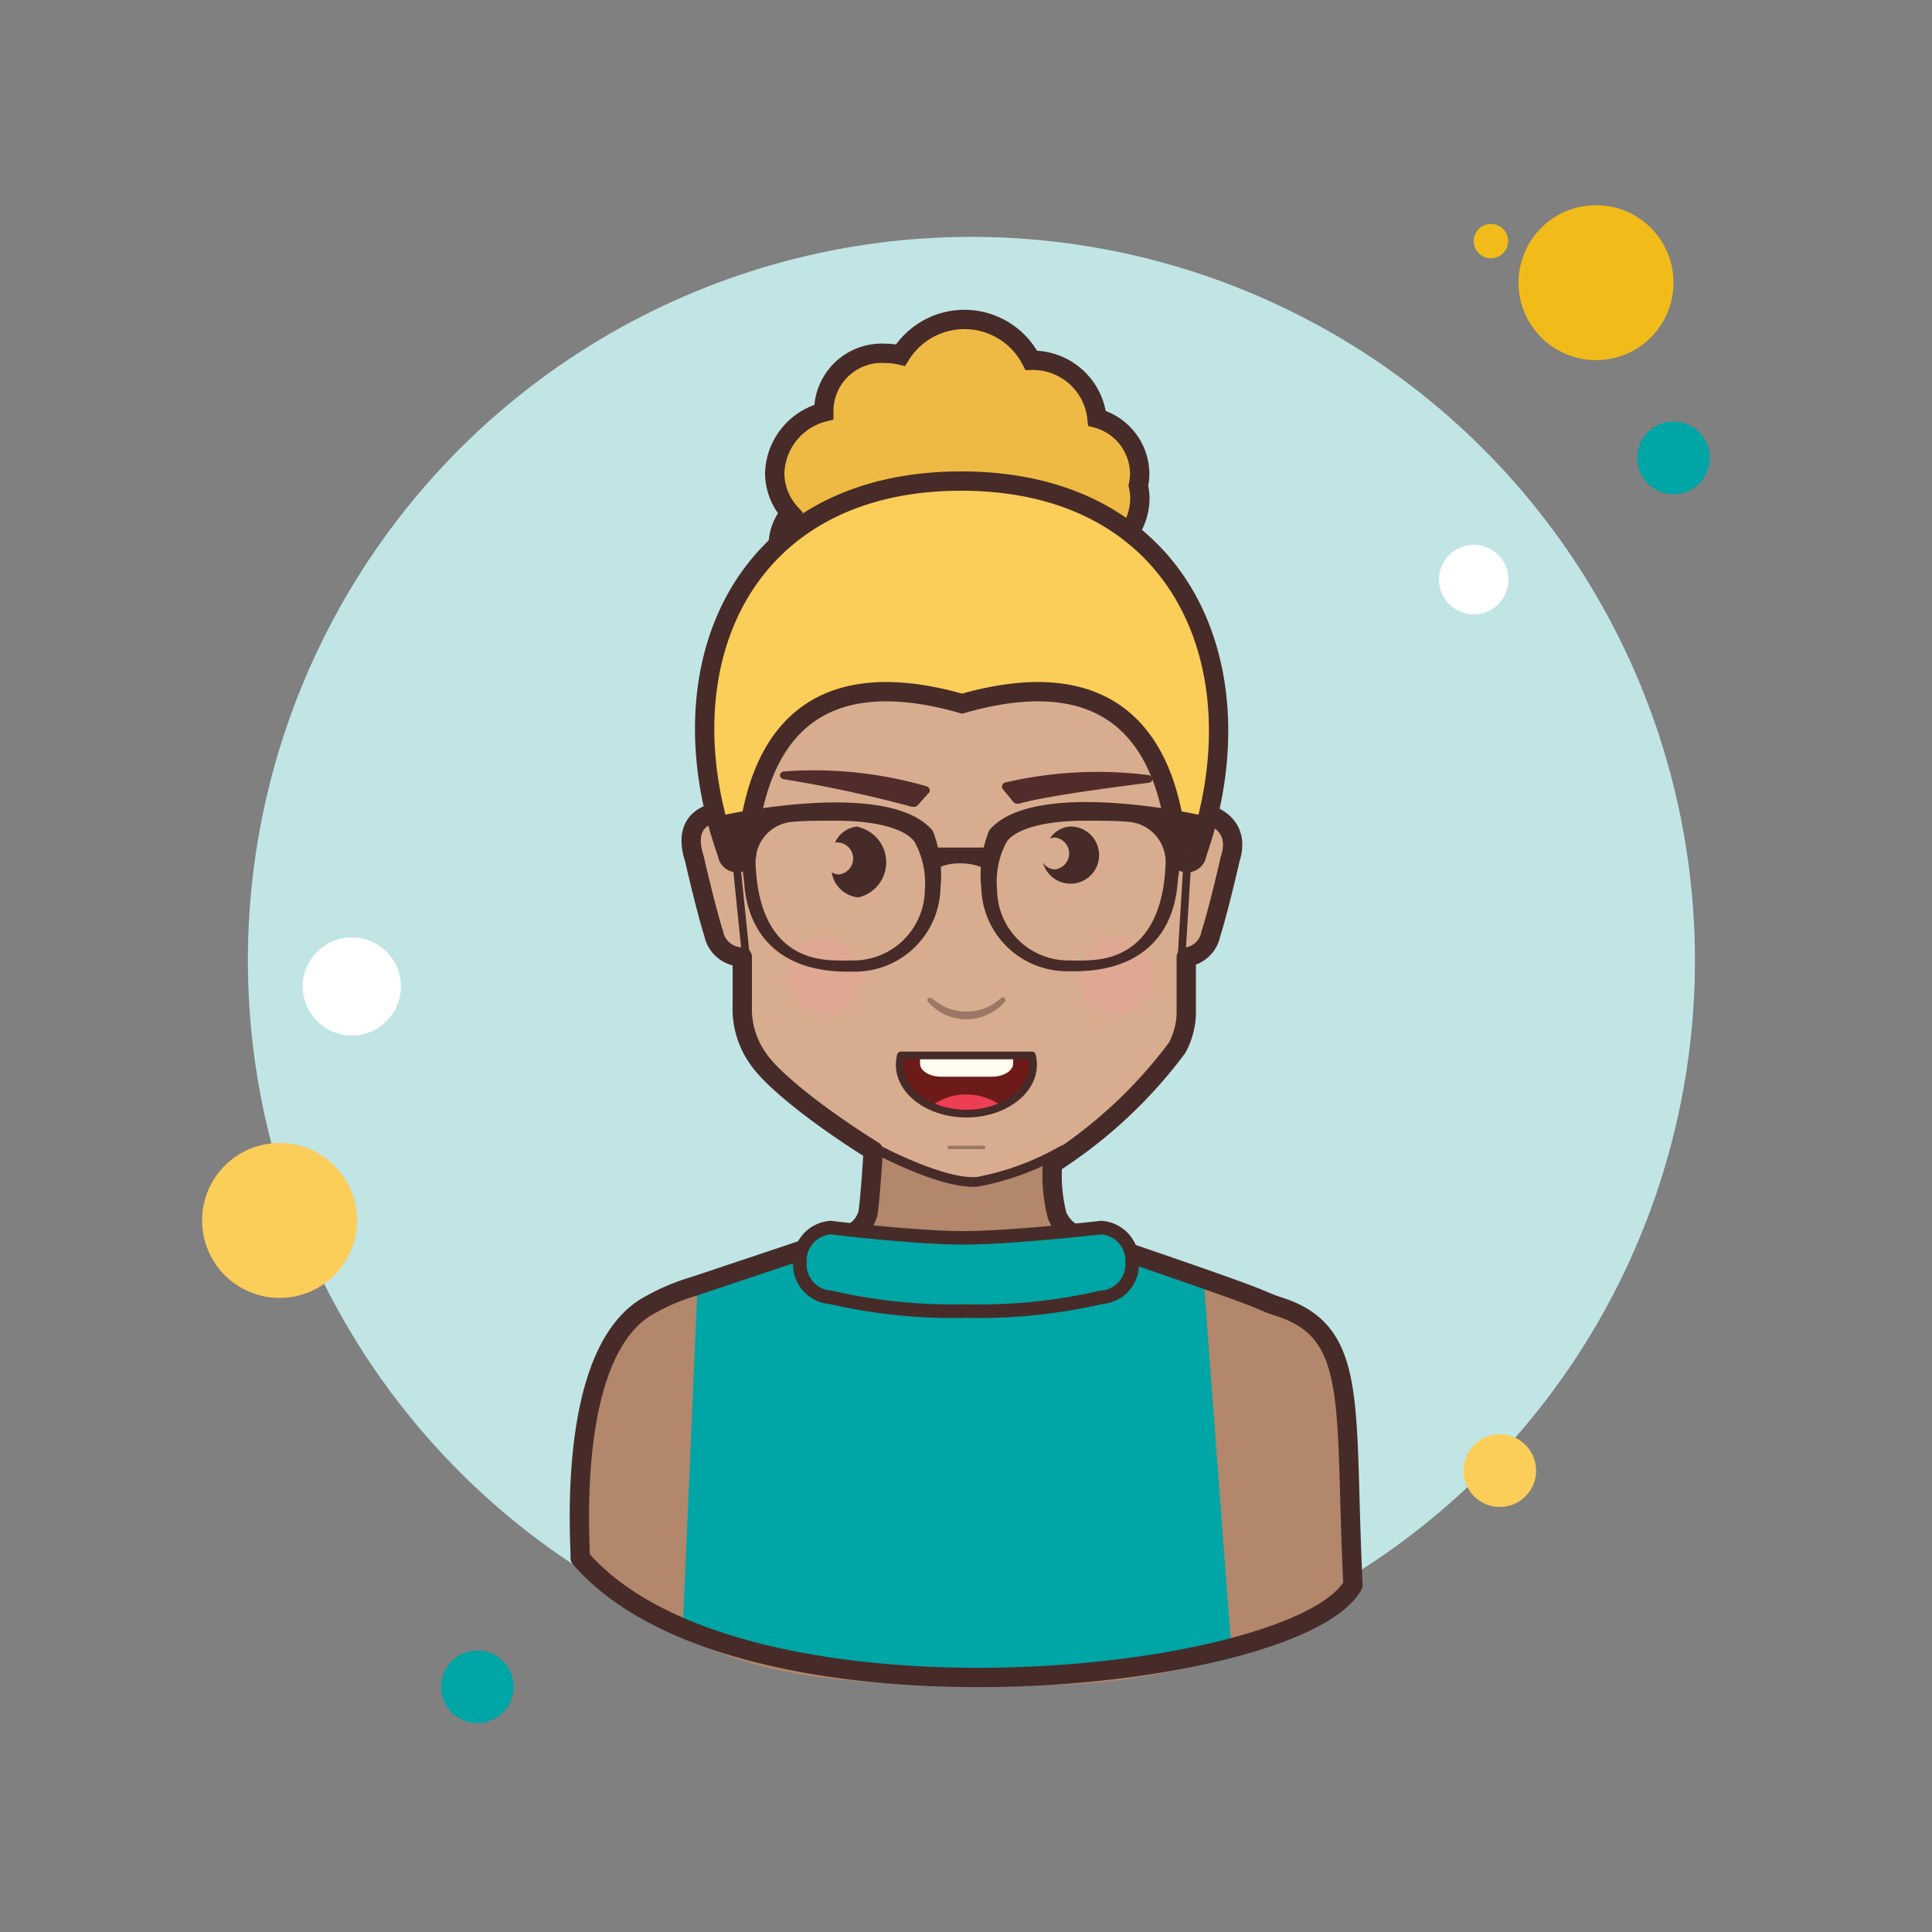<svg height="100" viewBox="0 0 100 100" width="100" xmlns="http://www.w3.org/2000/svg"><rect x="0" y="0" width="100" height="100" fill="#808080" stroke="none"/><circle cx="20.75" cy="56.38" fill="#fff" r=".89"/><circle cx="79.8" cy="31.51" fill="#fff" r=".68"/><circle cx="77.17" cy="12.48" fill="#f1bc19" r=".89"/><circle cx="21.24" cy="64.06" fill="#f1bc19" r=".89"/><circle cx="50.28" cy="49.71" fill="#c0e5e4" r="37.45"/><circle cx="82.61" cy="14.63" fill="#f1bc19" r="4.01"/><circle cx="86.62" cy="23.7" fill="#00a5a5" r="1.88"/><circle cx="77.63" cy="76.12" fill="#fbcd59" r="1.88"/><circle cx="14.47" cy="63.17" fill="#fbcd59" r="4.01"/><circle cx="24.71" cy="87.31" fill="#00a5a5" r="1.88"/><circle cx="76.28" cy="30" fill="#fff" r="1.8"/><circle cx="18.21" cy="51.06" fill="#fff" r="2.54"/><path d="m61.46 41.89c.13-1.52-.32-2.82-.22-3.58-1.33-1.65-2.17-3.59-4-4.77a23.65 23.65 0 0 0 -6.78-2.83c-5.7-1.43-11.3 2.74-13.06 8.13l-.06.1a20.1 20.1 0 0 1 .37 2.94c-1.54 0-2.32.81-1.79 2.43 0 0 .6 2.63 1 3.89a1.49 1.49 0 0 0 1.48 1.2v2.51a4.49 4.49 0 0 0 .85 2.81c1.51 2.18 9.23 7.2 11.1 7 3 0 9-5.14 10.59-7.7a4 4 0 0 0 .47-1.69c0-1 0-2 0-3a1.51 1.51 0 0 0 1.27-1.19c.4-1.26 1-3.86 1-3.89.49-1.56-.68-2.39-2.22-2.36z" fill="#d8ad8f"/><path d="m66.08 67.46-.34-.12-.58-.24c-1.23-.53-9.26-3.27-9.26-3.27a1.86 1.86 0 0 1 -1.22-1.08 9 9 0 0 1 -.23-2.92 22.05 22.05 0 0 1 -4.23 1.43c-1.86.18-5.15-2.27-5.15-2.27s-.09 3-.22 3.71a1.66 1.66 0 0 1 -1.26 1.13l-7.74 2.58a7.91 7.91 0 0 0 -2.17.91 7.78 7.78 0 0 0 -3.28 4.68c0 .1-.05.32-.09.61a5.51 5.51 0 0 0 -.19 1.39c0 .47-.05 6.13-.09 6.67 6.8 7 14 6.53 24.49 6.53 4.63 0 13.07-1.73 15.45-5.28-.44-9.43.37-13.15-3.89-14.46z" fill="#b2876b"/><g fill="#f4989e" opacity=".3"><ellipse cx="42.68" cy="50.55" opacity=".8" rx="1.97" ry="2"/><ellipse cx="57.8" cy="50.55" opacity=".8" rx="1.97" ry="2"/></g><path d="m37.83 41.88.82 8.04" fill="none" stroke="#472b29" stroke-linecap="round" stroke-linejoin="round" stroke-width=".4"/><path d="m61.65 41.42-.49 8.07" fill="none" stroke="#472b29" stroke-linecap="round" stroke-linejoin="round" stroke-width=".4"/><path d="m46.63 54.63a1.91 1.91 0 0 0 -.06.48c0 1.39 1.54 2.53 3.45 2.53s3.45-1.14 3.45-2.53a1.91 1.91 0 0 0 -.06-.48z" fill="#6d1b18"/><path d="m51.84 57.25a3.06 3.06 0 0 0 -3.64 0 4.44 4.44 0 0 0 3.64 0z" fill="#ee3e54"/><path d="m47.62 54.63s0 0 0 0v.42c0 .38.5.68 1.1.68h2.62c.6 0 1.1-.3 1.1-.68v-.42s0 0 0 0z" fill="#fdfcef"/><path d="m46.63 54.63a1.91 1.91 0 0 0 -.06.48c0 1.39 1.54 2.53 3.45 2.53s3.45-1.14 3.45-2.53a1.91 1.91 0 0 0 -.06-.48z" fill="none" stroke="#472b29" stroke-linecap="round" stroke-linejoin="round" stroke-width=".4"/><path d="m50 52.76a2.66 2.66 0 0 0 2-.9.14.14 0 0 0 0-.2.14.14 0 0 0 -.19 0 2.64 2.64 0 0 1 -3.58 0 .16.16 0 0 0 -.11 0 .11.11 0 0 0 -.08 0 .14.14 0 0 0 0 .2 2.66 2.66 0 0 0 1.96.9z" fill="#472b29" opacity=".41"/><path d="m50.91 59.48a.09.09 0 0 0 0-.18h-1.78a.09.09 0 0 0 0 .18z" fill="#472b29" opacity=".41"/><path d="m48 40.71a21 21 0 0 0 -7.43-.78.21.21 0 0 0 -.2.19c0 .1.07.18.19.21a66.13 66.13 0 0 1 6.64 1.43h.08a.26.26 0 0 0 .21-.07l.61-.68a.17.17 0 0 0 0-.18.2.2 0 0 0 -.1-.12z" fill="#512c2b"/><path d="m52 40.51a21.07 21.07 0 0 1 7.46-.39.22.22 0 0 1 .19.2.21.21 0 0 1 -.2.2s-5.11.61-6.71 1.08h-.08a.28.28 0 0 1 -.2-.08l-.58-.71a.2.2 0 0 1 0-.18.24.24 0 0 1 .12-.12z" fill="#512c2b"/><path d="m44.43 42.78a1.4 1.4 0 0 0 -1.21.83.69.69 0 0 1 .2 0 .83.83 0 0 1 0 1.65.7.7 0 0 1 -.37-.11 1.54 1.54 0 0 0 1.38 1.3 1.87 1.87 0 0 0 0-3.64z" fill="#472b29"/><path d="m55.42 42.78a1.34 1.34 0 0 0 -1.08.63.58.58 0 0 1 .26-.06.83.83 0 0 1 0 1.65.74.74 0 0 1 -.62-.36 1.48 1.48 0 1 0 1.44-1.86z" fill="#472b29"/><path d="m41.31 64.78c1.53 1.21 12.93 1.84 16.11-.55l4.85 1.64 1.5 19.95s-14.22 3.69-28.43-1.52l.77-17.89z" fill="#00a5a5"/><g stroke="#472b29"><path d="m66.12 67.61-.34-.12-.58-.24c-1.2-.53-9.26-3.25-9.26-3.25a1.86 1.86 0 0 1 -1.22-1.08 8.21 8.21 0 0 1 -.24-2.69 24.41 24.41 0 0 0 6.45-6 4 4 0 0 0 .47-1.69c0-1 0-2 0-3a1.49 1.49 0 0 0 1.27-1.19c.4-1.25 1-3.86 1-3.88.54-1.62-.67-2.47-2.17-2.47 0-.42 0-1.08.07-1a4.7 4.7 0 0 0 .43-1.69c0-6.23-5.56-11.31-12.41-11.31s-12.41 5.08-12.41 11.31a4.5 4.5 0 0 0 .47 1.69 10.18 10.18 0 0 1 .08 1c-1.54 0-2.32.82-1.79 2.44 0 0 .6 2.63 1 3.88a1.5 1.5 0 0 0 1.48 1.21v2.5a4.47 4.47 0 0 0 .85 2.81c.81 1.17 3.4 3.15 5.93 4.72-.05.73-.18 2.72-.28 3.26a1.66 1.66 0 0 1 -1.29 1.18l-7.74 2.59a10.46 10.46 0 0 0 -2.17.91c-4.51 2.29-3.65 12.6-3.69 13.14 8.21 9.51 37.18 6.47 40 1.4-.46-9.4.35-13.12-3.91-14.43z" fill="none" stroke-linecap="round" stroke-linejoin="round"/><path d="m45.34 59.46s3.43 1.86 5.25 1.71a14 14 0 0 0 4.41-1.63" fill="none" stroke-linecap="round" stroke-linejoin="round" stroke-width=".5"/><path d="m59 25.82a3.1 3.1 0 0 0 -.08-.69 2.76 2.76 0 0 0 .07-.65 3 3 0 0 0 -2.21-2.83 3.34 3.34 0 0 0 -3.4-3 3.89 3.89 0 0 0 -6.77-.27 3.48 3.48 0 0 0 -.79-.09 3 3 0 0 0 -3.18 2.88v.16a3.37 3.37 0 0 0 -2.54 3.16 3.09 3.09 0 0 0 .8 2.06 2.62 2.62 0 0 0 -.62 1.68 3 3 0 0 0 3.17 2.77 3.29 3.29 0 0 0 1.26-.24 2.6 2.6 0 0 0 2.71 2.37 2.89 2.89 0 0 0 .84-.12 3.93 3.93 0 0 0 3 1.31 3.65 3.65 0 0 0 3.71-2.92 3.32 3.32 0 0 0 2.25-2.76 3.22 3.22 0 0 0 1.78-2.82z" fill="#efba43" stroke-miterlimit="10"/><path d="m49.75 24.9c-11.46 0-15.53 9.73-12.1 19.3a.5.5 0 0 0 1-.1c.45-5.43 3-10 11.15-7.68 8.12-2.32 10.7 2.25 11.15 7.68a.5.5 0 0 0 1 .1c3.33-9.57-.74-19.3-12.2-19.3z" fill="#fbcd59" stroke-miterlimit="10"/></g><path d="m48.28 43c-2.28-2.74-10.88-.8-10.89-.8.16.62.3 1.23.42 1.84.64.06.68 1.47.74 2 .31 2.5 2 4.34 5.57 4.25a4.43 4.43 0 0 0 4.56-4.34 6.34 6.34 0 0 0 -.4-2.95zm-.41 3.07a3.7 3.7 0 0 1 -3.87 3.64 4.89 4.89 0 0 1 -.66 0c-3.56 0-4.16-3.07-4.23-5a2.07 2.07 0 0 1 1.89-2.17c.65-.06 1.38-.06 2.23-.06 2.66 0 3.81.62 4.12 1.12a4.44 4.44 0 0 1 .52 2.46z" fill="#472b29"/><path d="m50.79 45.93a4.44 4.44 0 0 0 4.56 4.34c3.57.09 5.26-1.75 5.57-4.25.07-.52.1-1.93.74-2 .13-.61.26-1.22.42-1.84 0 0-8.6-1.94-10.88.8a6.11 6.11 0 0 0 -.41 2.95zm1.3-2.33c.3-.5 1.46-1.12 4.11-1.12.85 0 1.59 0 2.24.06a2.08 2.08 0 0 1 1.89 2.17c-.07 1.94-.68 5-4.23 5a4.89 4.89 0 0 1 -.66 0 3.69 3.69 0 0 1 -3.83-3.65 4.35 4.35 0 0 1 .48-2.46z" fill="#472b29"/><path d="m51.28 45.14a2.76 2.76 0 0 0 -1.6-.45 2.37 2.37 0 0 0 -1.48.45c-.16-.42-.32-.85-.47-1.27h4c-.14.42-.3.85-.45 1.27z" fill="#472b29"/><path d="m57 67.15a28 28 0 0 1 -7 .71 28 28 0 0 1 -7-.71 1.71 1.71 0 0 1 -1.6-1.8 1.72 1.72 0 0 1 1.6-1.81s4.37.53 6.85.53 7.15-.53 7.15-.53a1.72 1.72 0 0 1 1.6 1.81 1.71 1.71 0 0 1 -1.6 1.8z" fill="#00a5a5" stroke="#472b29" stroke-miterlimit="10" stroke-width=".7"/></svg>